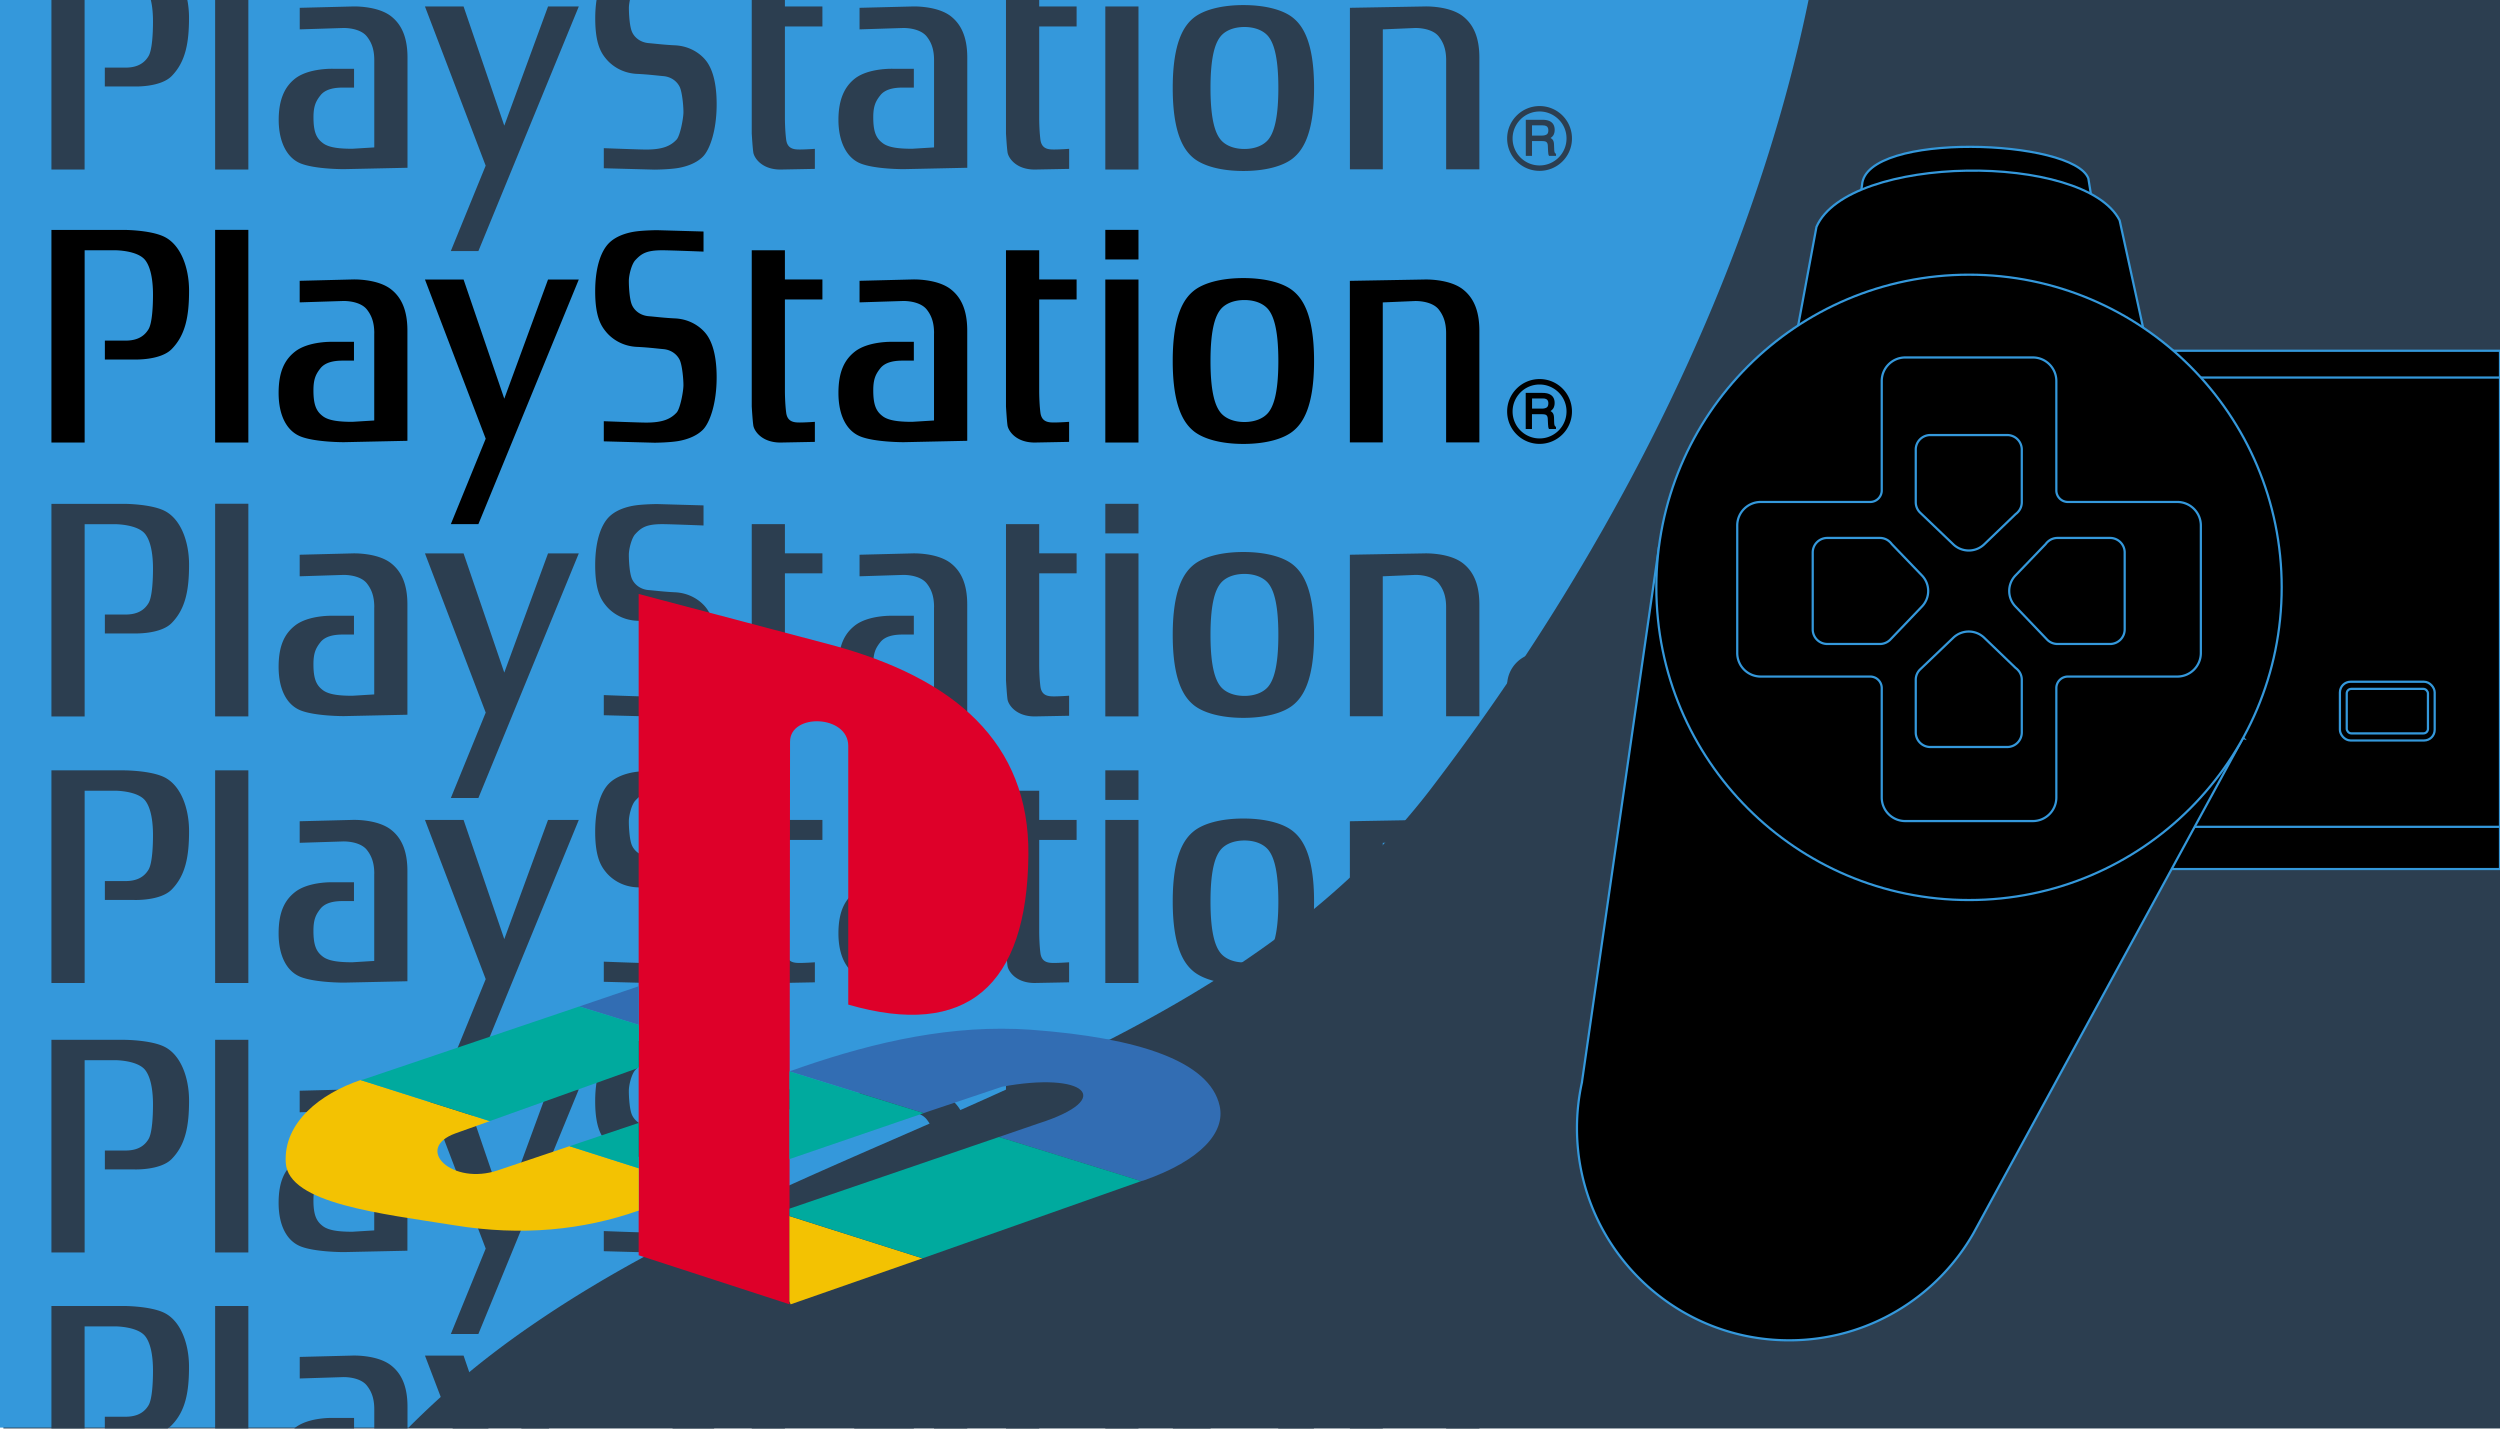 <svg xmlns="http://www.w3.org/2000/svg" id="Layer_1" data-name="Layer 1" viewBox="0 0 560 320"><defs><style>.cls-1{fill:#2c3e50}.cls-6{fill:#000;stroke:#3498db;stroke-miterlimit:10;stroke-width:.5px}</style></defs><path d="M.76-.02H560v320H.76z" class="cls-1"/><path d="M405.14-.12c-3.45 16.81-8.27 33.52-14.2 49.97-.77 2.14-1.56 4.27-2.37 6.4-3.15 8.31-6.6 16.53-10.28 24.65a462 462 0 0 1-18.36 36.11c-.66 1.19-1.34 2.38-2.03 3.56-.5.88-1 1.74-1.5 2.61-10.64 18.29-22.38 35.76-34.79 52.08-48.21 64.41-136.13 76.41-201.3 120.77-3.92 2.65-7.76 5.44-11.5 8.36a168 168 0 0 0-8.87 7.44c-2.85 2.53-5.66 5.19-8.43 7.96H-.37V-.12z" style="fill:#3498db"/><path d="M11.52 51.49v47.64h7.44V56.06h6.88s5 0 6.71 2.24c1.45 1.9 1.72 5.35 1.72 7.67 0 2.49-.16 6.34-.99 7.75-1.27 2.15-3.35 2.58-5.25 2.58h-4.54v4.23h6.53s5.9.25 8.43-2.33c3.11-3.16 3.9-7.41 3.9-13.09 0-5.17-1.87-10.38-5.71-12.15-3.17-1.46-8.89-1.46-8.89-1.46H11.52Zm36.67 47.64h7.44V51.49h-7.44zm47-36.52 13.61 35.66-7.81 19.13h6.17l22.49-54.79h-6.89l-9.8 26.7-9.12-26.7zm40.06 36.24v-4.5s7.86.31 9.5.31c3.63 0 5.44-.77 6.81-2.24.81-.88 1.53-4.76 1.53-6.15s-.27-4.36-.81-5.59c-.56-1.2-1.82-2.32-3.72-2.48-1.35-.12-3.45-.39-5.9-.5-3.43-.16-5.7-1.95-6.8-3.24-1.08-1.29-2.54-3.23-2.54-9.17s1.54-9.28 3.08-10.83 3.8-2.24 5.53-2.54c1.99-.34 5.25-.36 5.25-.36l10.41.3v4.5s-7.59-.3-9.22-.3c-3.63 0-4.72.78-6.08 2.24-.8.87-1.43 3.27-1.43 4.65s.16 4.18.71 5.39c.54 1.2 1.81 2.32 3.72 2.49 1.35.1 3.45.38 5.89.49 3.45.16 5.72 1.95 6.8 3.24 1.09 1.29 2.55 4.02 2.55 9.95s-1.55 10.2-3.08 11.75c-1.55 1.55-3.8 2.24-5.53 2.54-2 .34-5.26.37-5.26.37l-11.41-.31Zm40.57-42.79h-7.43v34.97s.18 3.19.36 4.31 1.82 3.79 6.08 3.79l7.7-.15v-4.49s-2.09.15-3.35.15-2.82-.08-3.08-2.24c-.28-2.15-.28-4.73-.28-4.73V67.08h8.4V62.6h-8.4v-6.55m71.77 43.08h7.43V62.61h-7.43zm0-41.01h7.43v-6.63h-7.43zm30.93 4.17c5.06 0 8.98 1.13 11.09 2.83 2.13 1.71 4.74 5.31 4.74 15.74s-2.61 14.03-4.74 15.74c-2.11 1.7-6.03 2.84-11.09 2.84s-8.98-1.14-11.1-2.84c-2.12-1.71-4.73-5.31-4.73-15.74s2.6-14.03 4.73-15.74c2.12-1.7 6.03-2.83 11.1-2.83m-5.1 7.01c-1.02 1.26-2.27 3.91-2.27 11.57s1.25 10.31 2.27 11.57c1.02 1.25 2.9 2.09 5.33 2.09s4.31-.84 5.34-2.09c1.02-1.26 2.26-3.91 2.26-11.57s-1.25-10.31-2.26-11.57c-1.03-1.25-2.9-2.09-5.34-2.09s-4.31.84-5.33 2.09m36.33-1.56 7.29-.31c1.91 0 4.15.51 5.24 1.9 1.01 1.3 1.65 2.85 1.65 5.35V99.1h7.45V74.07c0-4.73-1.46-7.49-3.65-9.22-3.12-2.47-8.7-2.24-8.7-2.24l-16.66.3V99.1h7.37V67.74Zm-76.97-11.68h-7.44v34.97s.18 3.19.35 4.31c.19 1.12 1.81 3.79 6.09 3.79l7.7-.15v-4.49s-2.09.15-3.35.15-2.81-.08-3.08-2.24c-.27-2.15-.27-4.73-.27-4.73V67.08h8.38V62.6h-8.38v-6.55ZM83.84 74.67c0-2.5-.64-4.05-1.66-5.35-1.09-1.38-3.32-1.9-5.24-1.9l-9.81.31V62.9l11.8-.3s5.59-.24 8.71 2.24c2.18 1.73 3.62 4.48 3.62 9.22v24.68l-14.25.31s-6.45.02-9.7-1.29c-3.17-1.29-4.9-4.83-4.9-9.74s1.45-7.49 3.63-9.22c3.12-2.48 8.7-2.23 8.7-2.23h4.55v4.21h-2.55c-1.91 0-3.88.35-4.97 1.73-1.02 1.29-1.56 2.41-1.56 4.91 0 3.28.64 4.74 2.18 5.86 1.36.99 3.8 1.21 6.53 1.21l4.91-.3V74.68Zm125.39 0c0-2.5-.62-4.05-1.65-5.35-1.1-1.38-3.34-1.9-5.24-1.9l-9.8.31V62.9l11.79-.3s5.58-.24 8.7 2.24c2.18 1.73 3.63 4.48 3.63 9.22v24.68l-14.25.31s-6.46.02-9.7-1.29c-3.17-1.29-4.9-4.83-4.9-9.74s1.46-7.49 3.63-9.22c3.12-2.48 8.71-2.23 8.71-2.23h4.55v4.21h-2.56c-1.9 0-3.88.35-4.96 1.73-1.02 1.29-1.57 2.41-1.57 4.91 0 3.28.64 4.74 2.18 5.86 1.36.99 3.81 1.21 6.53 1.21l4.9-.3V74.68Zm135.63 24.76c4 0 7.25-3.23 7.26-7.23v-.03c0-1.93-.76-3.78-2.12-5.14a7.22 7.22 0 0 0-5.14-2.12c-3.99 0-7.26 3.26-7.26 7.26 0 1.94.75 3.76 2.13 5.14a7.24 7.24 0 0 0 5.13 2.12m-6.04-7.26c0-1.61.64-3.13 1.77-4.27a6 6 0 0 1 4.27-1.77c1.61 0 3.13.64 4.27 1.77a6 6 0 0 1 1.77 4.27c0 3.33-2.71 6.04-6.04 6.04-1.6 0-3.14-.64-4.27-1.77a6 6 0 0 1-1.77-4.27"/><path d="M348.44 95.55c-.11-.04-.19-.17-.24-.35-.04-.2-.07-.41-.07-.61l-.03-1.04c-.02-.49-.12-.84-.3-1.07-.11-.16-.28-.28-.48-.4.24-.16.46-.35.61-.59.2-.33.31-.74.31-1.23 0-.96-.4-1.63-1.19-1.98-.42-.19-.92-.27-1.54-.27h-3.75v8.08h1.4v-3.31h2.21c.4 0 .7.04.87.12.29.14.44.43.46.87l.06 1.29c.02.32.03.51.06.63.04.13.06.22.1.31l.06.1h1.56v-.47l-.1-.05Zm-1.61-5.21c0 .45-.12.75-.34.92-.26.17-.61.27-1.06.27h-2.25v-2.28h2.39c.32 0 .59.04.78.14.33.17.49.49.49.96"/><path d="M11.52 112.85v47.64h7.44v-43.07h6.88s5 0 6.71 2.24c1.45 1.9 1.72 5.35 1.72 7.67 0 2.49-.16 6.34-.99 7.75-1.27 2.15-3.35 2.58-5.25 2.58h-4.54v4.23h6.53s5.9.25 8.43-2.33c3.11-3.16 3.9-7.41 3.9-13.09 0-5.17-1.87-10.38-5.71-12.15-3.17-1.46-8.89-1.46-8.89-1.46H11.52Zm36.67 47.63h7.44v-47.64h-7.44zm47-36.52 13.61 35.66-7.81 19.13h6.17l22.49-54.79h-6.89l-9.8 26.7-9.12-26.7zm40.06 36.24v-4.5s7.86.31 9.5.31c3.63 0 5.44-.77 6.81-2.24.81-.88 1.53-4.76 1.53-6.15s-.27-4.36-.81-5.59c-.56-1.2-1.82-2.32-3.72-2.48-1.35-.12-3.45-.39-5.9-.5-3.43-.16-5.7-1.95-6.8-3.24-1.08-1.29-2.54-3.23-2.54-9.17s1.54-9.28 3.08-10.83 3.8-2.24 5.53-2.54c1.99-.34 5.25-.36 5.25-.36l10.41.3v4.5s-7.59-.3-9.22-.3c-3.63 0-4.72.78-6.08 2.24-.8.87-1.43 3.27-1.43 4.65s.16 4.18.71 5.39c.54 1.2 1.81 2.32 3.72 2.49 1.35.1 3.45.38 5.89.49 3.45.16 5.72 1.95 6.8 3.24 1.09 1.29 2.55 4.02 2.55 9.95s-1.55 10.2-3.08 11.75c-1.55 1.55-3.8 2.24-5.53 2.54-2 .34-5.26.37-5.26.37l-11.41-.31Zm40.57-42.79h-7.43v34.97s.18 3.19.36 4.31 1.82 3.79 6.08 3.79l7.7-.15v-4.49s-2.09.15-3.35.15-2.82-.08-3.08-2.24c-.28-2.15-.28-4.73-.28-4.73v-20.59h8.4v-4.48h-8.4v-6.55m71.77 43.08h7.43v-36.52h-7.43zm0-41h7.43v-6.63h-7.43zm30.93 4.17c5.06 0 8.98 1.13 11.09 2.83 2.13 1.71 4.74 5.31 4.74 15.74s-2.61 14.03-4.74 15.74c-2.11 1.7-6.03 2.84-11.09 2.84s-8.98-1.14-11.1-2.84c-2.12-1.71-4.73-5.31-4.73-15.74s2.6-14.03 4.73-15.74c2.12-1.7 6.03-2.83 11.1-2.83m-5.1 7c-1.02 1.26-2.27 3.91-2.27 11.57s1.25 10.31 2.27 11.57c1.02 1.25 2.9 2.09 5.33 2.09s4.31-.84 5.34-2.09c1.02-1.26 2.26-3.91 2.26-11.57s-1.25-10.31-2.26-11.57c-1.03-1.25-2.9-2.09-5.34-2.09s-4.31.84-5.33 2.09m36.33-1.56 7.29-.31c1.91 0 4.15.51 5.24 1.9 1.01 1.3 1.65 2.85 1.65 5.35v24.42h7.45v-25.03c0-4.73-1.46-7.49-3.65-9.22-3.12-2.47-8.7-2.24-8.7-2.24l-16.66.3v36.19h7.37v-31.36Zm-76.97-11.68h-7.44v34.97s.18 3.19.35 4.31c.19 1.12 1.81 3.79 6.09 3.79l7.7-.15v-4.49s-2.09.15-3.35.15-2.81-.08-3.08-2.24c-.27-2.15-.27-4.73-.27-4.73v-20.59h8.38v-4.48h-8.38v-6.55ZM83.84 136.03c0-2.5-.64-4.05-1.66-5.35-1.09-1.38-3.32-1.9-5.24-1.9l-9.81.31v-4.83l11.8-.3s5.59-.24 8.71 2.24c2.18 1.73 3.62 4.48 3.62 9.22v24.68l-14.25.31s-6.45.02-9.7-1.29c-3.17-1.29-4.9-4.83-4.9-9.74s1.45-7.49 3.63-9.22c3.12-2.48 8.7-2.23 8.7-2.23h4.55v4.21h-2.55c-1.91 0-3.88.35-4.97 1.73-1.02 1.29-1.56 2.41-1.56 4.91 0 3.28.64 4.74 2.18 5.86 1.36.99 3.8 1.21 6.53 1.21l4.91-.3v-19.51Zm125.39 0c0-2.5-.62-4.05-1.65-5.35-1.1-1.38-3.34-1.9-5.24-1.9l-9.8.31v-4.83l11.79-.3s5.58-.24 8.7 2.24c2.18 1.73 3.63 4.48 3.63 9.22v24.68l-14.25.31s-6.46.02-9.7-1.29c-3.17-1.29-4.9-4.83-4.9-9.74s1.46-7.49 3.63-9.22c3.12-2.48 8.71-2.23 8.71-2.23h4.55v4.21h-2.56c-1.9 0-3.88.35-4.96 1.73-1.02 1.29-1.57 2.41-1.57 4.91 0 3.28.64 4.74 2.18 5.86 1.36.99 3.81 1.21 6.53 1.21l4.9-.3v-19.51Zm135.63 24.75c4 0 7.25-3.23 7.26-7.23v-.03c0-1.93-.76-3.78-2.12-5.14a7.22 7.22 0 0 0-5.14-2.12c-3.99 0-7.26 3.26-7.26 7.26 0 1.94.75 3.76 2.13 5.14a7.24 7.24 0 0 0 5.13 2.12m-6.04-7.25c0-1.61.64-3.13 1.77-4.27a6 6 0 0 1 4.27-1.77c1.61 0 3.13.64 4.27 1.77a6 6 0 0 1 1.77 4.27c0 3.33-2.71 6.04-6.04 6.04-1.6 0-3.14-.64-4.27-1.77a6 6 0 0 1-1.77-4.27" class="cls-1"/><path d="M348.44 156.9c-.11-.04-.19-.17-.24-.35-.04-.2-.07-.41-.07-.61l-.03-1.04c-.02-.49-.12-.84-.3-1.07-.11-.16-.28-.28-.48-.4.24-.16.46-.35.61-.59.2-.33.31-.74.31-1.23 0-.96-.4-1.63-1.19-1.98-.42-.19-.92-.27-1.54-.27h-3.75v8.08h1.4v-3.31h2.21c.4 0 .7.04.87.12.29.14.44.43.46.87l.06 1.29c.02.32.03.51.06.63.04.13.06.22.1.31l.06.1h1.56v-.47l-.1-.05Zm-1.61-5.21c0 .45-.12.75-.34.92-.26.17-.61.27-1.06.27h-2.25v-2.28h2.39c.32 0 .59.04.78.14.33.17.49.49.49.96M11.52 172.55v47.64h7.44v-43.07h6.88s5 0 6.71 2.24c1.45 1.9 1.72 5.35 1.72 7.67 0 2.49-.16 6.34-.99 7.75-1.27 2.15-3.35 2.58-5.25 2.58h-4.54v4.23h6.53s5.9.25 8.43-2.33c3.11-3.16 3.9-7.41 3.9-13.09 0-5.17-1.87-10.38-5.71-12.15-3.17-1.46-8.89-1.46-8.89-1.46H11.52Zm36.67 47.64h7.44v-47.64h-7.44zm47-36.53 13.61 35.66-7.81 19.13h6.17l22.49-54.79h-6.89l-9.8 26.7-9.12-26.7zm40.06 36.25v-4.5s7.86.31 9.5.31c3.63 0 5.44-.77 6.81-2.24.81-.88 1.53-4.76 1.53-6.15s-.27-4.36-.81-5.59c-.56-1.2-1.82-2.32-3.72-2.48-1.35-.12-3.45-.39-5.9-.5-3.43-.16-5.7-1.95-6.8-3.24-1.08-1.29-2.54-3.23-2.54-9.17s1.54-9.28 3.08-10.83 3.8-2.24 5.53-2.54c1.99-.34 5.25-.36 5.25-.36l10.41.3v4.5s-7.59-.3-9.22-.3c-3.63 0-4.72.78-6.08 2.24-.8.87-1.43 3.27-1.43 4.65s.16 4.18.71 5.39c.54 1.2 1.81 2.32 3.72 2.49 1.35.1 3.45.38 5.89.49 3.45.16 5.72 1.95 6.8 3.24 1.09 1.29 2.55 4.02 2.55 9.95s-1.55 10.2-3.08 11.75c-1.55 1.55-3.8 2.24-5.53 2.54-2 .34-5.26.37-5.26.37l-11.41-.31Zm40.57-42.79h-7.43v34.97s.18 3.19.36 4.31 1.82 3.79 6.08 3.79l7.7-.15v-4.49s-2.09.15-3.35.15-2.82-.08-3.08-2.24c-.28-2.15-.28-4.73-.28-4.73v-20.59h8.4v-4.48h-8.4v-6.55m71.77 43.08h7.43v-36.52h-7.43zm0-41.01h7.43v-6.63h-7.43zm30.93 4.17c5.06 0 8.98 1.13 11.09 2.83 2.13 1.71 4.74 5.31 4.74 15.74s-2.61 14.03-4.74 15.74c-2.11 1.7-6.03 2.84-11.09 2.84s-8.98-1.14-11.1-2.84c-2.12-1.71-4.73-5.31-4.73-15.74s2.6-14.03 4.73-15.74c2.12-1.7 6.03-2.83 11.1-2.83m-5.1 7.01c-1.02 1.26-2.27 3.91-2.27 11.57s1.25 10.31 2.27 11.57c1.02 1.25 2.9 2.09 5.33 2.09s4.31-.84 5.34-2.09c1.02-1.26 2.26-3.91 2.26-11.57s-1.25-10.31-2.26-11.57c-1.03-1.25-2.9-2.09-5.34-2.09s-4.31.84-5.33 2.09m36.33-1.57 7.29-.31c1.91 0 4.15.51 5.24 1.9 1.01 1.3 1.65 2.85 1.65 5.35v24.42h7.45v-25.03c0-4.73-1.46-7.49-3.65-9.22-3.12-2.47-8.7-2.24-8.7-2.24l-16.66.3v36.19h7.37v-31.36Zm-76.97-11.67h-7.44v34.97s.18 3.19.35 4.31c.19 1.12 1.81 3.79 6.09 3.79l7.7-.15v-4.49s-2.09.15-3.35.15-2.81-.08-3.08-2.24c-.27-2.15-.27-4.73-.27-4.73v-20.59h8.38v-4.48h-8.38v-6.55ZM83.84 195.73c0-2.5-.64-4.05-1.66-5.35-1.09-1.38-3.32-1.9-5.24-1.9l-9.81.31v-4.83l11.8-.3s5.59-.24 8.71 2.24c2.18 1.73 3.62 4.48 3.62 9.22v24.68l-14.25.31s-6.45.02-9.7-1.29c-3.17-1.29-4.9-4.83-4.9-9.74s1.45-7.49 3.63-9.22c3.12-2.48 8.7-2.23 8.7-2.23h4.55v4.21h-2.55c-1.91 0-3.88.35-4.97 1.73-1.02 1.29-1.56 2.41-1.56 4.91 0 3.28.64 4.74 2.18 5.86 1.36.99 3.8 1.21 6.53 1.21l4.91-.3v-19.51Zm125.39 0c0-2.5-.62-4.05-1.65-5.35-1.1-1.38-3.34-1.9-5.24-1.9l-9.8.31v-4.83l11.79-.3s5.58-.24 8.7 2.24c2.18 1.73 3.63 4.48 3.63 9.22v24.68l-14.25.31s-6.46.02-9.7-1.29c-3.17-1.29-4.9-4.83-4.9-9.74s1.46-7.49 3.63-9.22c3.12-2.48 8.71-2.23 8.71-2.23h4.55v4.21h-2.56c-1.9 0-3.88.35-4.96 1.73-1.02 1.29-1.57 2.41-1.57 4.91 0 3.28.64 4.74 2.18 5.86 1.36.99 3.81 1.21 6.53 1.21l4.9-.3v-19.51Zm135.63 24.76c4 0 7.25-3.23 7.26-7.23v-.03c0-1.93-.76-3.78-2.12-5.14a7.22 7.22 0 0 0-5.14-2.12c-3.99 0-7.26 3.26-7.26 7.26 0 1.94.75 3.76 2.13 5.14a7.24 7.24 0 0 0 5.13 2.12m-6.04-7.26c0-1.61.64-3.13 1.77-4.27a6 6 0 0 1 4.27-1.77c1.61 0 3.13.64 4.27 1.77a6 6 0 0 1 1.77 4.27c0 3.33-2.71 6.04-6.04 6.04-1.6 0-3.14-.64-4.27-1.77a6 6 0 0 1-1.77-4.27" class="cls-1"/><path d="M348.44 216.6c-.11-.04-.19-.17-.24-.35-.04-.2-.07-.41-.07-.61l-.03-1.04c-.02-.49-.12-.84-.3-1.07-.11-.16-.28-.28-.48-.4.24-.16.46-.35.61-.59.2-.33.31-.74.31-1.23 0-.96-.4-1.63-1.19-1.98-.42-.19-.92-.27-1.54-.27h-3.75v8.08h1.4v-3.31h2.21c.4 0 .7.04.87.12.29.14.44.43.46.87l.06 1.29c.02.32.03.51.06.63.04.13.06.22.1.31l.06.1h1.56v-.47l-.1-.05Zm-1.61-5.2c0 .45-.12.75-.34.92-.26.17-.61.27-1.06.27h-2.25v-2.28h2.39c.32 0 .59.04.78.14.33.17.49.49.49.96m-335.32 21.5v47.64h7.44v-43.07h6.88s5 0 6.71 2.24c1.45 1.9 1.72 5.35 1.72 7.67 0 2.49-.16 6.34-.99 7.75-1.27 2.15-3.35 2.58-5.25 2.58h-4.54v4.23h6.53s5.9.25 8.43-2.33c3.11-3.16 3.9-7.41 3.9-13.09 0-5.17-1.87-10.38-5.71-12.15-3.17-1.46-8.89-1.46-8.89-1.46H11.52Zm36.67 47.64h7.44v-47.64h-7.44zm47-36.53 13.61 35.66-7.81 19.13h6.17l22.49-54.79h-6.89l-9.8 26.7-9.12-26.7zm40.06 36.24v-4.5s7.86.31 9.5.31c3.63 0 5.44-.77 6.81-2.24.81-.88 1.53-4.76 1.53-6.15s-.27-4.36-.81-5.59c-.56-1.2-1.82-2.32-3.72-2.48-1.35-.12-3.45-.39-5.9-.5-3.43-.16-5.7-1.95-6.8-3.24-1.08-1.29-2.54-3.23-2.54-9.17s1.54-9.28 3.08-10.83 3.8-2.24 5.53-2.54c1.99-.34 5.25-.36 5.25-.36l10.41.3v4.5s-7.59-.3-9.22-.3c-3.63 0-4.72.78-6.08 2.24-.8.87-1.43 3.27-1.43 4.65s.16 4.18.71 5.39c.54 1.2 1.81 2.32 3.72 2.49 1.35.1 3.45.38 5.89.49 3.45.16 5.72 1.95 6.8 3.24 1.09 1.29 2.55 4.02 2.55 9.95s-1.55 10.2-3.08 11.75c-1.55 1.55-3.8 2.24-5.53 2.54-2 .34-5.26.37-5.26.37l-11.41-.31Zm40.57-42.79h-7.43v34.97s.18 3.19.36 4.31 1.82 3.79 6.08 3.79l7.7-.15v-4.49s-2.09.15-3.35.15-2.82-.08-3.08-2.24c-.28-2.15-.28-4.73-.28-4.73v-20.59h8.4v-4.48h-8.4v-6.55m71.77 43.09h7.43v-36.52h-7.43zm0-41.01h7.43v-6.63h-7.43zm30.93 4.17c5.06 0 8.98 1.13 11.09 2.83 2.13 1.71 4.74 5.31 4.74 15.74s-2.61 14.03-4.74 15.74c-2.11 1.7-6.03 2.84-11.09 2.84s-8.98-1.14-11.1-2.84c-2.12-1.71-4.73-5.31-4.73-15.74s2.6-14.03 4.73-15.74c2.12-1.7 6.03-2.83 11.1-2.83m-5.1 7c-1.02 1.26-2.27 3.91-2.27 11.57s1.25 10.31 2.27 11.57c1.02 1.25 2.9 2.09 5.33 2.09s4.31-.84 5.34-2.09c1.02-1.26 2.26-3.91 2.26-11.57s-1.25-10.31-2.26-11.57c-1.03-1.25-2.9-2.09-5.34-2.09s-4.31.84-5.33 2.09m36.33-1.56 7.29-.31c1.91 0 4.15.51 5.24 1.9 1.01 1.3 1.65 2.85 1.65 5.35v24.42h7.45v-25.03c0-4.73-1.46-7.49-3.65-9.22-3.12-2.47-8.7-2.24-8.7-2.24l-16.66.3v36.19h7.37v-31.36Zm-76.97-11.68h-7.44v34.97s.18 3.19.35 4.31c.19 1.12 1.81 3.79 6.09 3.79l7.7-.15v-4.49s-2.09.15-3.35.15-2.81-.08-3.08-2.24c-.27-2.15-.27-4.73-.27-4.73v-20.59h8.38v-4.48h-8.38v-6.55ZM83.84 256.09c0-2.5-.64-4.05-1.66-5.35-1.09-1.38-3.32-1.9-5.24-1.9l-9.81.31v-4.83l11.8-.3s5.59-.24 8.71 2.24c2.18 1.73 3.62 4.48 3.62 9.22v24.68l-14.25.31s-6.45.02-9.7-1.29c-3.17-1.29-4.9-4.83-4.9-9.74s1.45-7.49 3.63-9.22c3.12-2.48 8.7-2.23 8.7-2.23h4.55v4.21h-2.55c-1.91 0-3.88.35-4.97 1.73-1.02 1.29-1.56 2.41-1.56 4.91 0 3.28.64 4.74 2.18 5.86 1.36.99 3.8 1.21 6.53 1.21l4.91-.3V256.1Zm125.39 0c0-2.5-.62-4.05-1.65-5.35-1.1-1.38-3.34-1.9-5.24-1.9l-9.8.31v-4.83l11.79-.3s5.58-.24 8.7 2.24c2.18 1.73 3.63 4.48 3.63 9.22v24.68l-14.25.31s-6.46.02-9.7-1.29c-3.17-1.29-4.9-4.83-4.9-9.74s1.46-7.49 3.63-9.22c3.12-2.48 8.71-2.23 8.71-2.23h4.55v4.21h-2.56c-1.9 0-3.88.35-4.96 1.73-1.02 1.29-1.57 2.41-1.57 4.91 0 3.28.64 4.74 2.18 5.86 1.36.99 3.81 1.21 6.53 1.21l4.9-.3V256.1Zm135.63 24.76c4 0 7.25-3.23 7.26-7.23v-.03c0-1.93-.76-3.78-2.12-5.14a7.22 7.22 0 0 0-5.14-2.12c-3.99 0-7.26 3.26-7.26 7.26 0 1.94.75 3.76 2.13 5.14a7.24 7.24 0 0 0 5.13 2.12m-6.04-7.26c0-1.61.64-3.13 1.77-4.27a6 6 0 0 1 4.27-1.77c1.61 0 3.13.64 4.27 1.77a6 6 0 0 1 1.77 4.27c0 3.33-2.71 6.04-6.04 6.04-1.6 0-3.14-.64-4.27-1.77a6 6 0 0 1-1.77-4.27" class="cls-1"/><path d="M348.44 276.96c-.11-.04-.19-.17-.24-.35-.04-.2-.07-.41-.07-.61l-.03-1.04c-.02-.49-.12-.84-.3-1.07-.11-.16-.28-.28-.48-.4.24-.16.46-.35.61-.59.2-.33.31-.74.31-1.23 0-.96-.4-1.63-1.19-1.98-.42-.19-.92-.27-1.54-.27h-3.75v8.08h1.4v-3.31h2.21c.4 0 .7.04.87.12.29.14.44.43.46.87l.06 1.29c.02.32.03.51.06.63.04.13.06.22.1.31l.06.1h1.56v-.47l-.1-.05Zm-1.61-5.2c0 .45-.12.75-.34.92-.26.17-.61.27-1.06.27h-2.25v-2.28h2.39c.32 0 .59.04.78.14.33.17.49.49.49.96M36.64 294c-3.17-1.46-8.89-1.46-8.89-1.46H11.52v27.44h7.43v-22.87h6.89s5 0 6.71 2.23c1.46 1.9 1.72 5.35 1.72 7.68 0 2.49-.16 6.34-.99 7.75-1.27 2.15-3.35 2.58-5.26 2.58h-4.54v2.63h14.05c.34-.21.65-.45.92-.73 3.1-3.16 3.89-7.41 3.89-13.1 0-5.17-1.87-10.38-5.7-12.15m11.55-1.46v27.44h7.44v-27.44zm55.65 11.11h-8.65l6.23 16.33h8zm18.92 0-5.99 16.33h6.18l6.7-16.33zm35.23 11.95c-1.08-1.29-3.35-3.08-6.8-3.24-2.44-.11-4.54-.39-5.89-.49-1.91-.17-3.18-1.3-3.72-2.49-.55-1.21-.71-4.01-.71-5.39s.63-3.78 1.43-4.65c1.36-1.46 2.45-2.23 6.08-2.23 1.63 0 9.22.3 9.22.3v-4.5l-10.41-.31s-3.25.02-5.25.37c-1.73.3-3.99.98-5.53 2.54-1.54 1.55-3.08 4.88-3.08 10.83s1.45 7.88 2.53 9.17c1.1 1.29 3.37 3.08 6.8 3.24 2.45.11 4.54.39 5.9.5a4.9 4.9 0 0 1 2.19.73h9.23c-.52-2.27-1.32-3.59-1.99-4.38m17.83-11.95v-6.55h-7.43v22.88h7.43v-11.85h8.4v-4.48zm71.77 0v16.33h7.43v-16.33zm0-11.11v6.63h7.43v-6.63zm42.02 13.64c-2.11-1.71-6.03-2.84-11.09-2.84s-8.98 1.13-11.11 2.84c-1.98 1.59-4.39 4.85-4.69 13.8h8.46c.19-6.19 1.31-8.48 2.24-9.64 1.03-1.25 2.91-2.08 5.33-2.08s4.31.83 5.34 2.09c.92 1.14 2.04 3.44 2.23 9.63h8c-.31-8.95-2.72-12.21-4.71-13.8m38.13-.29c-3.12-2.47-8.71-2.24-8.71-2.24l-16.65.3v16.03h7.37v-11.2l7.29-.31c1.91 0 4.16.52 5.24 1.9 1.02 1.3 1.66 2.85 1.66 5.35v4.26h7.44v-4.88c0-4.73-1.46-7.48-3.64-9.21m-94.96-2.24v-6.55h-7.44v22.88h7.44v-11.85h8.38v-4.48zM74.76 317.62s-5.58-.25-8.7 2.23c-.05.04-.1.08-.15.13h13.4v-2.36zm12.89-11.73c-3.12-2.48-8.71-2.24-8.71-2.24l-11.8.3v4.83l9.81-.31c1.91 0 4.15.52 5.23 1.9 1.03 1.3 1.66 2.85 1.66 5.35v4.26h7.44v-4.88c0-4.73-1.45-7.48-3.63-9.21m112.5 11.73s-5.59-.25-8.71 2.23c-.05.04-.1.08-.15.13h13.41v-2.36zm12.89-11.73c-3.12-2.48-8.7-2.24-8.7-2.24l-11.8.3v4.83l9.81-.31c1.89 0 4.13.52 5.23 1.9 1.03 1.3 1.65 2.85 1.65 5.35v4.26h7.44v-4.88c0-4.73-1.46-7.48-3.63-9.21M41.96-.02h-8.18c.4 1.63.49 3.43.49 4.83 0 2.49-.16 6.34-.99 7.75-1.27 2.15-3.35 2.59-5.26 2.59h-4.54v4.22h6.53s5.9.25 8.44-2.33c3.1-3.16 3.89-7.41 3.89-13.09 0-1.34-.13-2.69-.38-3.97m-30.44 0v37.99h7.43V-.02zm36.67 0v38h7.44v-38zm74.57 1.47-9.8 26.7-9.12-26.7h-8.65l13.6 35.66-7.81 19.13h6.18l22.49-54.79zm35.23 11.95c-1.08-1.3-3.35-3.08-6.8-3.25-2.44-.11-4.54-.38-5.89-.49-1.91-.17-3.18-1.29-3.72-2.49-.55-1.21-.71-4-.71-5.38 0-.51.09-1.15.23-1.81h-7.47c-.19 1.21-.3 2.59-.3 4.15 0 5.94 1.45 7.89 2.53 9.17 1.1 1.29 3.37 3.08 6.8 3.25 2.45.11 4.54.38 5.9.5 1.9.16 3.17 1.28 3.72 2.48.54 1.22.81 4.2.81 5.58s-.73 5.27-1.53 6.15c-1.37 1.47-3.18 2.24-6.81 2.24-1.64 0-9.5-.31-9.5-.31v4.5l11.41.31s3.26-.03 5.26-.37c1.73-.3 3.98-.99 5.53-2.54 1.53-1.55 3.08-5.79 3.08-11.74s-1.45-8.66-2.54-9.95m26.23-7.47V1.45h-8.4V-.02h-7.43v29.89s.18 3.2.36 4.32c.19 1.12 1.82 3.79 6.08 3.79l7.7-.15v-4.49s-2.08.15-3.34.15-2.83-.08-3.09-2.24c-.28-2.15-.28-4.73-.28-4.73V5.93zm63.37-4.48v36.53h7.43V1.45zm42.02 2.52c-2.11-1.7-6.03-2.83-11.09-2.83s-8.98 1.13-11.11 2.83c-2.12 1.71-4.72 5.31-4.72 15.74s2.6 14.03 4.72 15.75c2.13 1.7 6.03 2.84 11.11 2.84s8.98-1.14 11.09-2.84c2.13-1.72 4.74-5.32 4.74-15.75s-2.61-14.03-4.74-15.74m-5.52 27.31c-1.04 1.25-2.91 2.09-5.34 2.09s-4.31-.84-5.33-2.09-2.27-3.9-2.27-11.57 1.25-10.31 2.27-11.57c1.02-1.25 2.9-2.09 5.33-2.09s4.31.84 5.34 2.09c1.01 1.26 2.26 3.91 2.26 11.57s-1.25 10.32-2.26 11.57m43.65-27.6c-3.12-2.47-8.71-2.23-8.71-2.23l-16.65.3v36.18h7.37V6.58l7.29-.31c1.91 0 4.16.52 5.24 1.9 1.02 1.3 1.66 2.85 1.66 5.35v24.41h7.44V12.9c0-4.73-1.46-7.49-3.64-9.22m-86.58 2.25V1.45h-8.38V-.02h-7.44v29.89s.18 3.2.36 4.32c.19 1.12 1.81 3.79 6.08 3.79l7.71-.15v-4.49s-2.09.15-3.36.15-2.81-.08-3.08-2.24c-.27-2.15-.27-4.73-.27-4.73V5.93zM87.65 3.68c-3.12-2.47-8.71-2.23-8.71-2.23l-11.8.3v4.83l9.81-.31c1.91 0 4.15.52 5.23 1.9 1.03 1.3 1.66 2.85 1.66 5.35v19.5l-4.91.3c-2.72 0-5.16-.21-6.53-1.21-1.54-1.11-2.18-2.57-2.18-5.85 0-2.5.55-3.62 1.57-4.91 1.09-1.38 3.06-1.73 4.97-1.73h2.55v-4.21h-4.55s-5.58-.24-8.7 2.23c-2.18 1.73-3.63 4.49-3.63 9.22s1.73 8.45 4.89 9.74c3.26 1.32 9.71 1.29 9.71 1.29l14.25-.31V12.9c0-4.73-1.45-7.49-3.63-9.22m125.39 0c-3.12-2.47-8.7-2.23-8.7-2.23l-11.8.3v4.83l9.81-.31c1.89 0 4.13.52 5.23 1.9 1.03 1.3 1.65 2.85 1.65 5.35v19.5l-4.9.3c-2.72 0-5.18-.21-6.54-1.21-1.54-1.11-2.18-2.57-2.18-5.85 0-2.5.55-3.62 1.58-4.91 1.08-1.38 3.06-1.73 4.96-1.73h2.55v-4.21h-4.55s-5.59-.24-8.71 2.23c-2.16 1.73-3.63 4.49-3.63 9.22s1.74 8.45 4.91 9.74c3.24 1.32 9.7 1.29 9.7 1.29l14.25-.31V12.9c0-4.73-1.46-7.49-3.63-9.22M350 25.88a7.22 7.22 0 0 0-5.14-2.12c-3.99 0-7.26 3.25-7.26 7.26 0 1.93.75 3.76 2.13 5.13a7.22 7.22 0 0 0 5.13 2.12c4 .01 7.25-3.22 7.26-7.22v-.03c.01-1.93-.76-3.78-2.12-5.14m-5.14 11.18c-1.6 0-3.14-.64-4.27-1.77s-1.77-2.67-1.77-4.27.64-3.13 1.77-4.27 2.67-1.78 4.27-1.78 3.13.64 4.27 1.78a5.95 5.95 0 0 1 1.77 4.27c0 3.33-2.7 6.04-6.04 6.04" class="cls-1"/><path d="M348.44 34.39c-.1-.04-.19-.17-.23-.36-.05-.2-.07-.4-.07-.61l-.04-1.04c-.01-.49-.12-.84-.29-1.07-.11-.16-.28-.28-.48-.4.24-.16.46-.35.61-.59.2-.33.31-.74.31-1.24 0-.95-.4-1.63-1.19-1.98-.41-.19-.92-.27-1.53-.27h-3.75v8.08h1.39V31.6h2.21c.4 0 .7.04.87.12.28.14.44.42.46.86l.06 1.29c.01.32.03.52.06.63.03.13.05.23.1.31l.06.1h1.56v-.47zm-1.95-4.29c-.26.17-.62.27-1.07.27h-2.25v-2.29h2.39c.32 0 .58.05.78.14.33.17.49.49.49.96s-.12.76-.34.92" class="cls-1"/><path d="m176.97 166.14-.14 126.02-33.77-10.98V133.05l43.1 11.39c27.59 7.41 44.47 21.83 44.2 47.09-.27 29.38-13.86 41.18-40.35 33.5V167.1c0-7-13.04-7.41-13.04-.96" style="fill-rule:evenodd;fill:#de0029"/><path d="m127.56 256.75-15.92 5.36c-10.3 3.57-19.08-4.8-9.61-8.24l7.69-2.74-28.96-9.2c-8.92 3.02-17.3 9.47-16.75 18.53.55 9.2 21.55 11.39 37.75 14 15.1 2.47 28.82 1.1 41.32-3.3v-9.47l-15.51-4.94Zm49.55 35.42 29.51-10.3-29.79-9.47v19.08l.27.69Z" style="fill:#f3c202;fill-rule:evenodd"/><path d="m255.62 264.57.55-.14c12.9-4.53 18.39-10.85 17.02-16.75-2.2-9.88-17.98-15.24-42.28-17.02-17.43-1.23-34.59 2.61-51.33 8.37l-2.75.96 30.06 9.34 17.57-5.9c18.39-3.43 25.81 2.61 8.1 8.24l-8.79 3.02 31.84 9.89Zm-112.55-43.65-13.32 4.53 13.32 4.12z" style="fill-rule:evenodd;fill:#326db3"/><path d="m206.62 281.87 49-17.3-31.84-9.89-46.94 16.06v1.65l29.79 9.47Zm-63.55-30.34-15.51 5.22 15.51 4.94zm33.77 8.1V240l30.06 9.34-30.06 10.3Zm-67.12-8.51 33.36-11.94v-9.61l-13.32-4.12-48.32 16.34c-.14 0-.41.14-.69.14l28.96 9.2Z" style="fill-rule:evenodd;fill:#00aa9e"/><path d="M460.17 99.6H560v95.06h-99.83zm15.2-13.08-64.08-3.13 5.81-41.97c.79-11.98 47.34-10.28 50.69-1.45l7.59 46.55Z" class="cls-6"/><path d="m484.97 95.91-85.86-3.13 7.78-41.97c7.12-16.27 60.05-16.8 67.91-1.45z" class="cls-6"/><path d="M480.09 78.57H560v95.06h-79.91z" class="cls-6"/><path d="M485.83 84.57H560v100.64h-74.17z" class="cls-6"/><path d="m502.46 165.28-130.89-42.47-17.24 119.76a47.7 47.7 0 0 0-1.09 10.14c0 26.25 21.28 47.52 47.52 47.52 17.68 0 33.11-9.66 41.29-23.98l60.4-110.98Z" class="cls-6"/><circle cx="441.06" cy="131.57" r="70.04" class="cls-6"/><path d="M487.71 112.44h-24.5a2.59 2.59 0 0 1-2.59-2.59v-24.5c0-2.92-2.36-5.28-5.28-5.28h-28.55c-2.92 0-5.28 2.36-5.28 5.28v24.5a2.59 2.59 0 0 1-2.59 2.59h-24.5c-2.92 0-5.28 2.36-5.28 5.28v28.55c0 2.92 2.36 5.28 5.28 5.28h24.5a2.59 2.59 0 0 1 2.59 2.59v24.5c0 2.92 2.36 5.28 5.28 5.28h28.55c2.92 0 5.28-2.36 5.28-5.28v-24.5a2.59 2.59 0 0 1 2.59-2.59h24.5c2.92 0 5.28-2.36 5.28-5.28v-28.55c0-2.92-2.36-5.28-5.28-5.28Z" class="cls-6"/><path d="M452.18 150.28c-.19-.25-.42-.47-.67-.65l-7.04-6.77c-1.94-1.86-5-1.86-6.94 0l-7.48 7.15c-.57.59-.92 1.39-.92 2.27v11.79c0 1.8 1.46 3.26 3.26 3.26h17.23c1.8 0 3.26-1.46 3.26-3.26v-11.79c0-.76-.26-1.45-.69-2Zm0-35.78c-.19.25-.42.47-.67.65l-7.04 6.77c-1.94 1.86-5 1.86-6.94 0l-7.48-7.15c-.57-.59-.92-1.39-.92-2.27v-11.79c0-1.8 1.46-3.26 3.26-3.26h17.23c1.8 0 3.26 1.46 3.26 3.26v11.79c0 .76-.26 1.45-.69 2Zm6.7 6.7c-.25.19-.47.42-.65.67l-6.77 7.04c-1.86 1.94-1.86 5 0 6.94l7.15 7.48c.59.57 1.39.92 2.27.92h11.79c1.8 0 3.26-1.46 3.26-3.26v-17.23c0-1.8-1.46-3.26-3.26-3.26h-11.79c-.76 0-1.45.26-2 .69Zm-35.78 0c.25.19.47.42.65.67l6.77 7.04c1.86 1.94 1.86 5 0 6.94l-7.15 7.48c-.59.57-1.39.92-2.27.92h-11.79a3.26 3.26 0 0 1-3.26-3.26v-17.23c0-1.8 1.46-3.26 3.26-3.26h11.79c.76 0 1.45.26 2 .69Z" class="cls-6"/><rect width="21.23" height="13.16" x="524.14" y="152.71" class="cls-6" rx="2.39" ry="2.39"/><rect width="18.19" height="9.97" x="525.67" y="154.31" class="cls-6" rx="1.01" ry="1.01"/></svg>